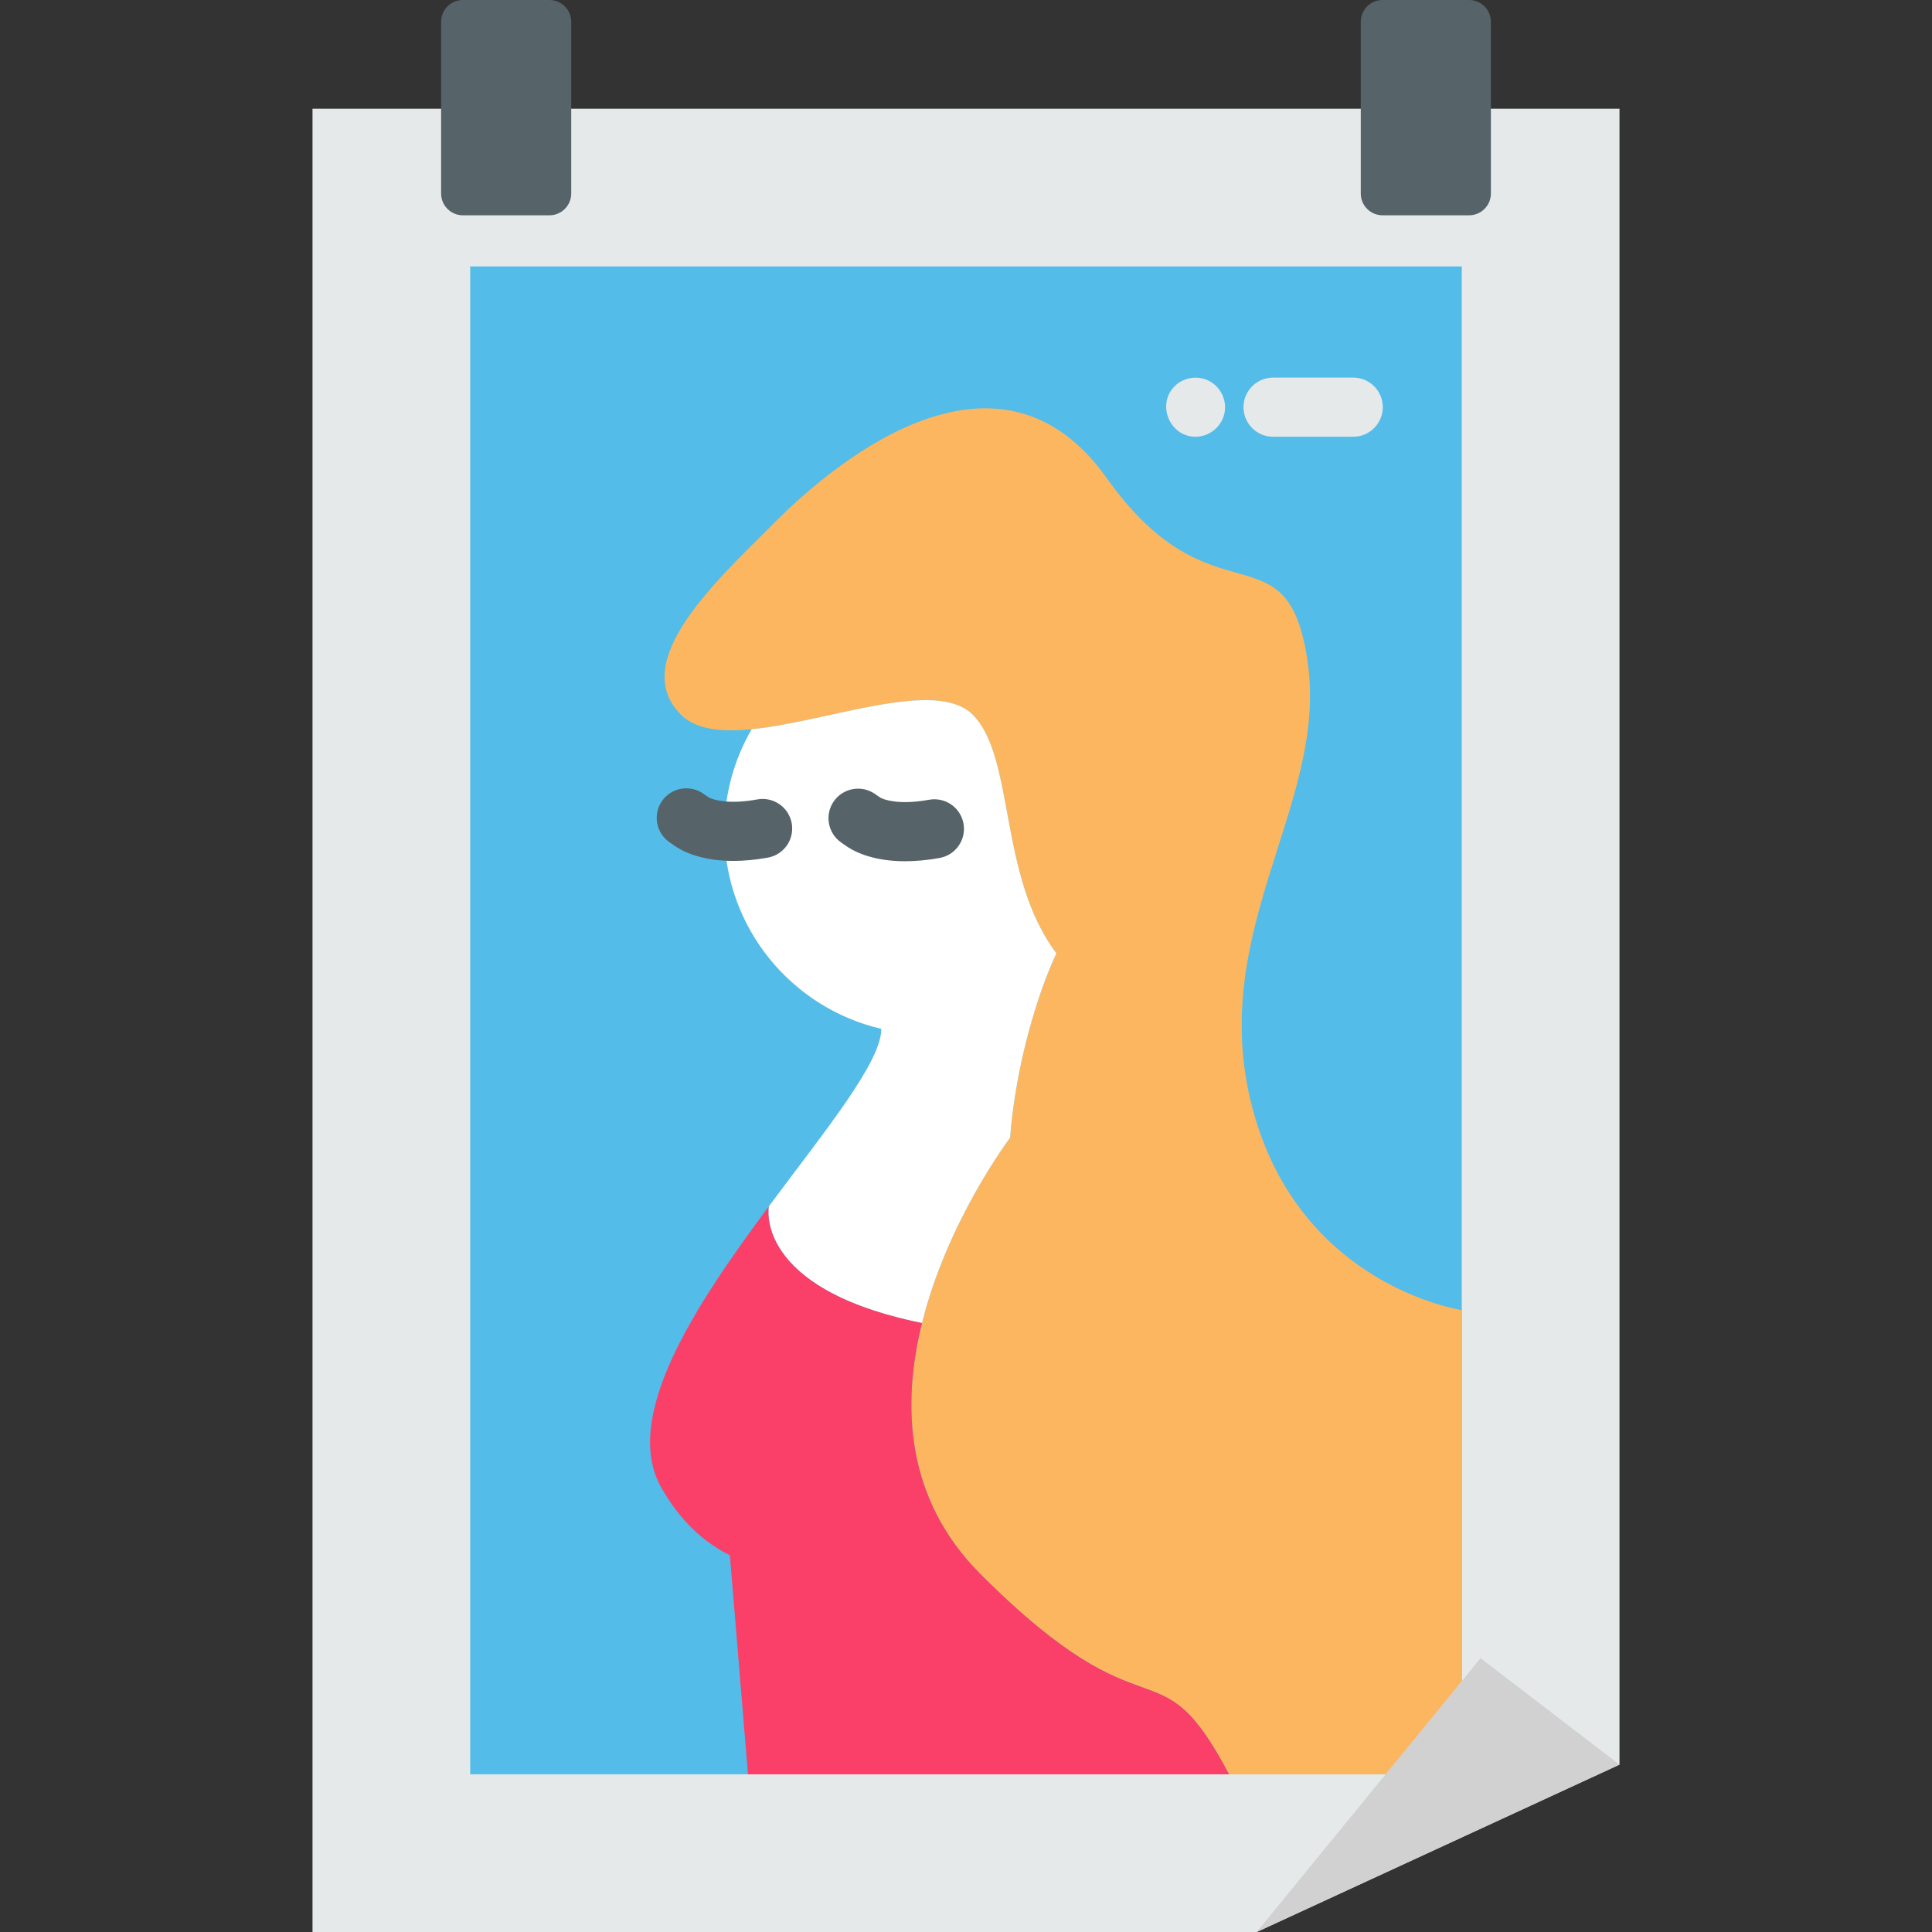 <?xml version="1.0" encoding="iso-8859-1"?>
<!-- Generator: Adobe Illustrator 19.0.0, SVG Export Plug-In . SVG Version: 6.00 Build 0)  -->
<svg version="1.1" id="Capa_1" xmlns="http://www.w3.org/2000/svg" xmlns:xlink="http://www.w3.org/1999/xlink" x="0px" y="0px"
	 viewBox="0 0 512 512" style="enable-background:new 0 0 512 512;" xml:space="preserve">
<rect x="0" y="0" width="512" height="512" fill="#333333" stroke="none"/>
<polygon style="fill:#E5E9EA;" points="429.182,28.807 429.182,467.644 333.051,512 82.818,512 82.818,28.807 "/>
<polygon style="fill:#53BCE9;" points="124.613,470.204 124.613,70.603 387.386,70.603 387.386,440.899 387.386,470.204 "/>
<path style="fill:#FCB65F;" d="M267.681,301.526c1.442-18.975,7.189-38.066,12.278-48.891
	c-15.465-20.511-10.898-51.952-22.173-63.227c-9.77-9.77-38.149,1.818-58.588,3.845c-7.993,0.794-14.764,0.125-18.735-3.845
	c-14.137-14.137,9.404-35.527,25.078-51.2c17.241-17.241,59.559-51.2,87.772-11.494s48.065,11.494,53.29,49.11
	c5.225,37.616-27.167,71.053-14.629,118.074c12.539,47.021,55.411,53.29,55.411,53.29v93.707v29.309h-61.68
	c-19.184-36.331-20.376-7.555-65.829-53.008c-20.083-20.083-20.898-45.004-15.538-66.571
	C251.088,323.396,267.681,301.526,267.681,301.526z"/>
<path style="fill:#FFFFFF;" d="M233.554,272.655c-23.834-5.538-41.597-26.906-41.597-52.423c0-9.833,2.633-19.049,7.241-26.979
	c20.438-2.027,48.818-13.615,58.588-3.845c11.274,11.274,6.708,42.716,22.173,63.227c-5.089,10.825-10.836,29.915-12.278,48.891
	c0,0-16.593,21.87-23.343,49.1c-44.784-9.112-40.605-30.898-40.605-30.898C218.769,299.488,233.554,281.495,233.554,272.655z"/>
<path style="fill:#FA3F68;" d="M175.239,394.208c-10.574-18.798,9.164-48.483,28.494-74.48c0,0-4.18,21.786,40.605,30.898
	c-5.36,21.567-4.545,46.488,15.538,66.571c45.453,45.453,46.644,16.677,65.829,53.008H198.226l-4.796-58.023v-0.01
	C186.733,408.816,180.306,403.215,175.239,394.208z"/>
<polygon style="fill:#D1D1D1;" points="429.182,467.644 333.051,512 392.357,439.429 "/>
<g>
	<path style="fill:#566368;" d="M145.607,0H122.67c-3.188,0-5.772,2.584-5.772,5.772v45.51c0,3.188,2.584,5.772,5.772,5.772h22.938
		c3.188,0,5.772-2.584,5.772-5.772V5.772C151.379,2.584,148.794,0,145.607,0z"/>
	<path style="fill:#566368;" d="M389.33,0h-22.938c-3.188,0-5.772,2.584-5.772,5.772v45.51c0,3.188,2.584,5.772,5.772,5.772h22.938
		c3.188,0,5.772-2.584,5.772-5.772V5.772C395.102,2.584,392.517,0,389.33,0z"/>
</g>
<g>
	<path style="fill:#E5E9EA;" d="M358.619,115.743h-21.245c-4.329,0-7.837-3.509-7.837-7.837c0-4.328,3.508-7.837,7.837-7.837h21.245
		c4.329,0,7.837,3.509,7.837,7.837C366.455,112.234,362.947,115.743,358.619,115.743z"/>
	<path style="fill:#E5E9EA;" d="M316.827,115.743c-6.838,0-10.38-8.539-5.549-13.375c2.371-2.373,6.107-2.962,9.1-1.445
		c2.966,1.504,4.675,4.846,4.196,8.135C324.021,112.848,320.65,115.743,316.827,115.743z"/>
</g>
<g>
	<path style="fill:#566368;" d="M239.854,228.241c-9.252,0-14.238-3.003-15.955-4.293l-0.968-0.671
		c-3.556-2.466-4.44-7.349-1.974-10.906c2.467-3.556,7.35-4.44,10.907-1.973l1.131,0.784c0.405,0.281,0.306,0.132,0.457,0.292
		c0.936,0.451,4.779,1.918,12.773,0.469c4.256-0.772,8.337,2.053,9.11,6.312c0.772,4.259-2.054,8.337-6.312,9.109
		C245.591,227.987,242.542,228.241,239.854,228.241z M233.63,211.671L233.63,211.671L233.63,211.671z"/>
	<path style="fill:#566368;" d="M194.331,228.153c-9.252,0-14.238-3.003-15.955-4.293l-0.968-0.671
		c-3.556-2.466-4.44-7.349-1.974-10.906c2.467-3.556,7.35-4.44,10.907-1.973l1.131,0.784c0.405,0.281,0.306,0.132,0.457,0.292
		c0.936,0.451,4.779,1.919,12.773,0.469c4.251-0.771,8.337,2.053,9.11,6.312c0.772,4.259-2.054,8.337-6.312,9.109
		C200.068,227.899,197.019,228.153,194.331,228.153z M188.107,211.583L188.107,211.583L188.107,211.583z"/>
</g>
<g>
</g>
<g>
</g>
<g>
</g>
<g>
</g>
<g>
</g>
<g>
</g>
<g>
</g>
<g>
</g>
<g>
</g>
<g>
</g>
<g>
</g>
<g>
</g>
<g>
</g>
<g>
</g>
<g>
</g>
</svg>
